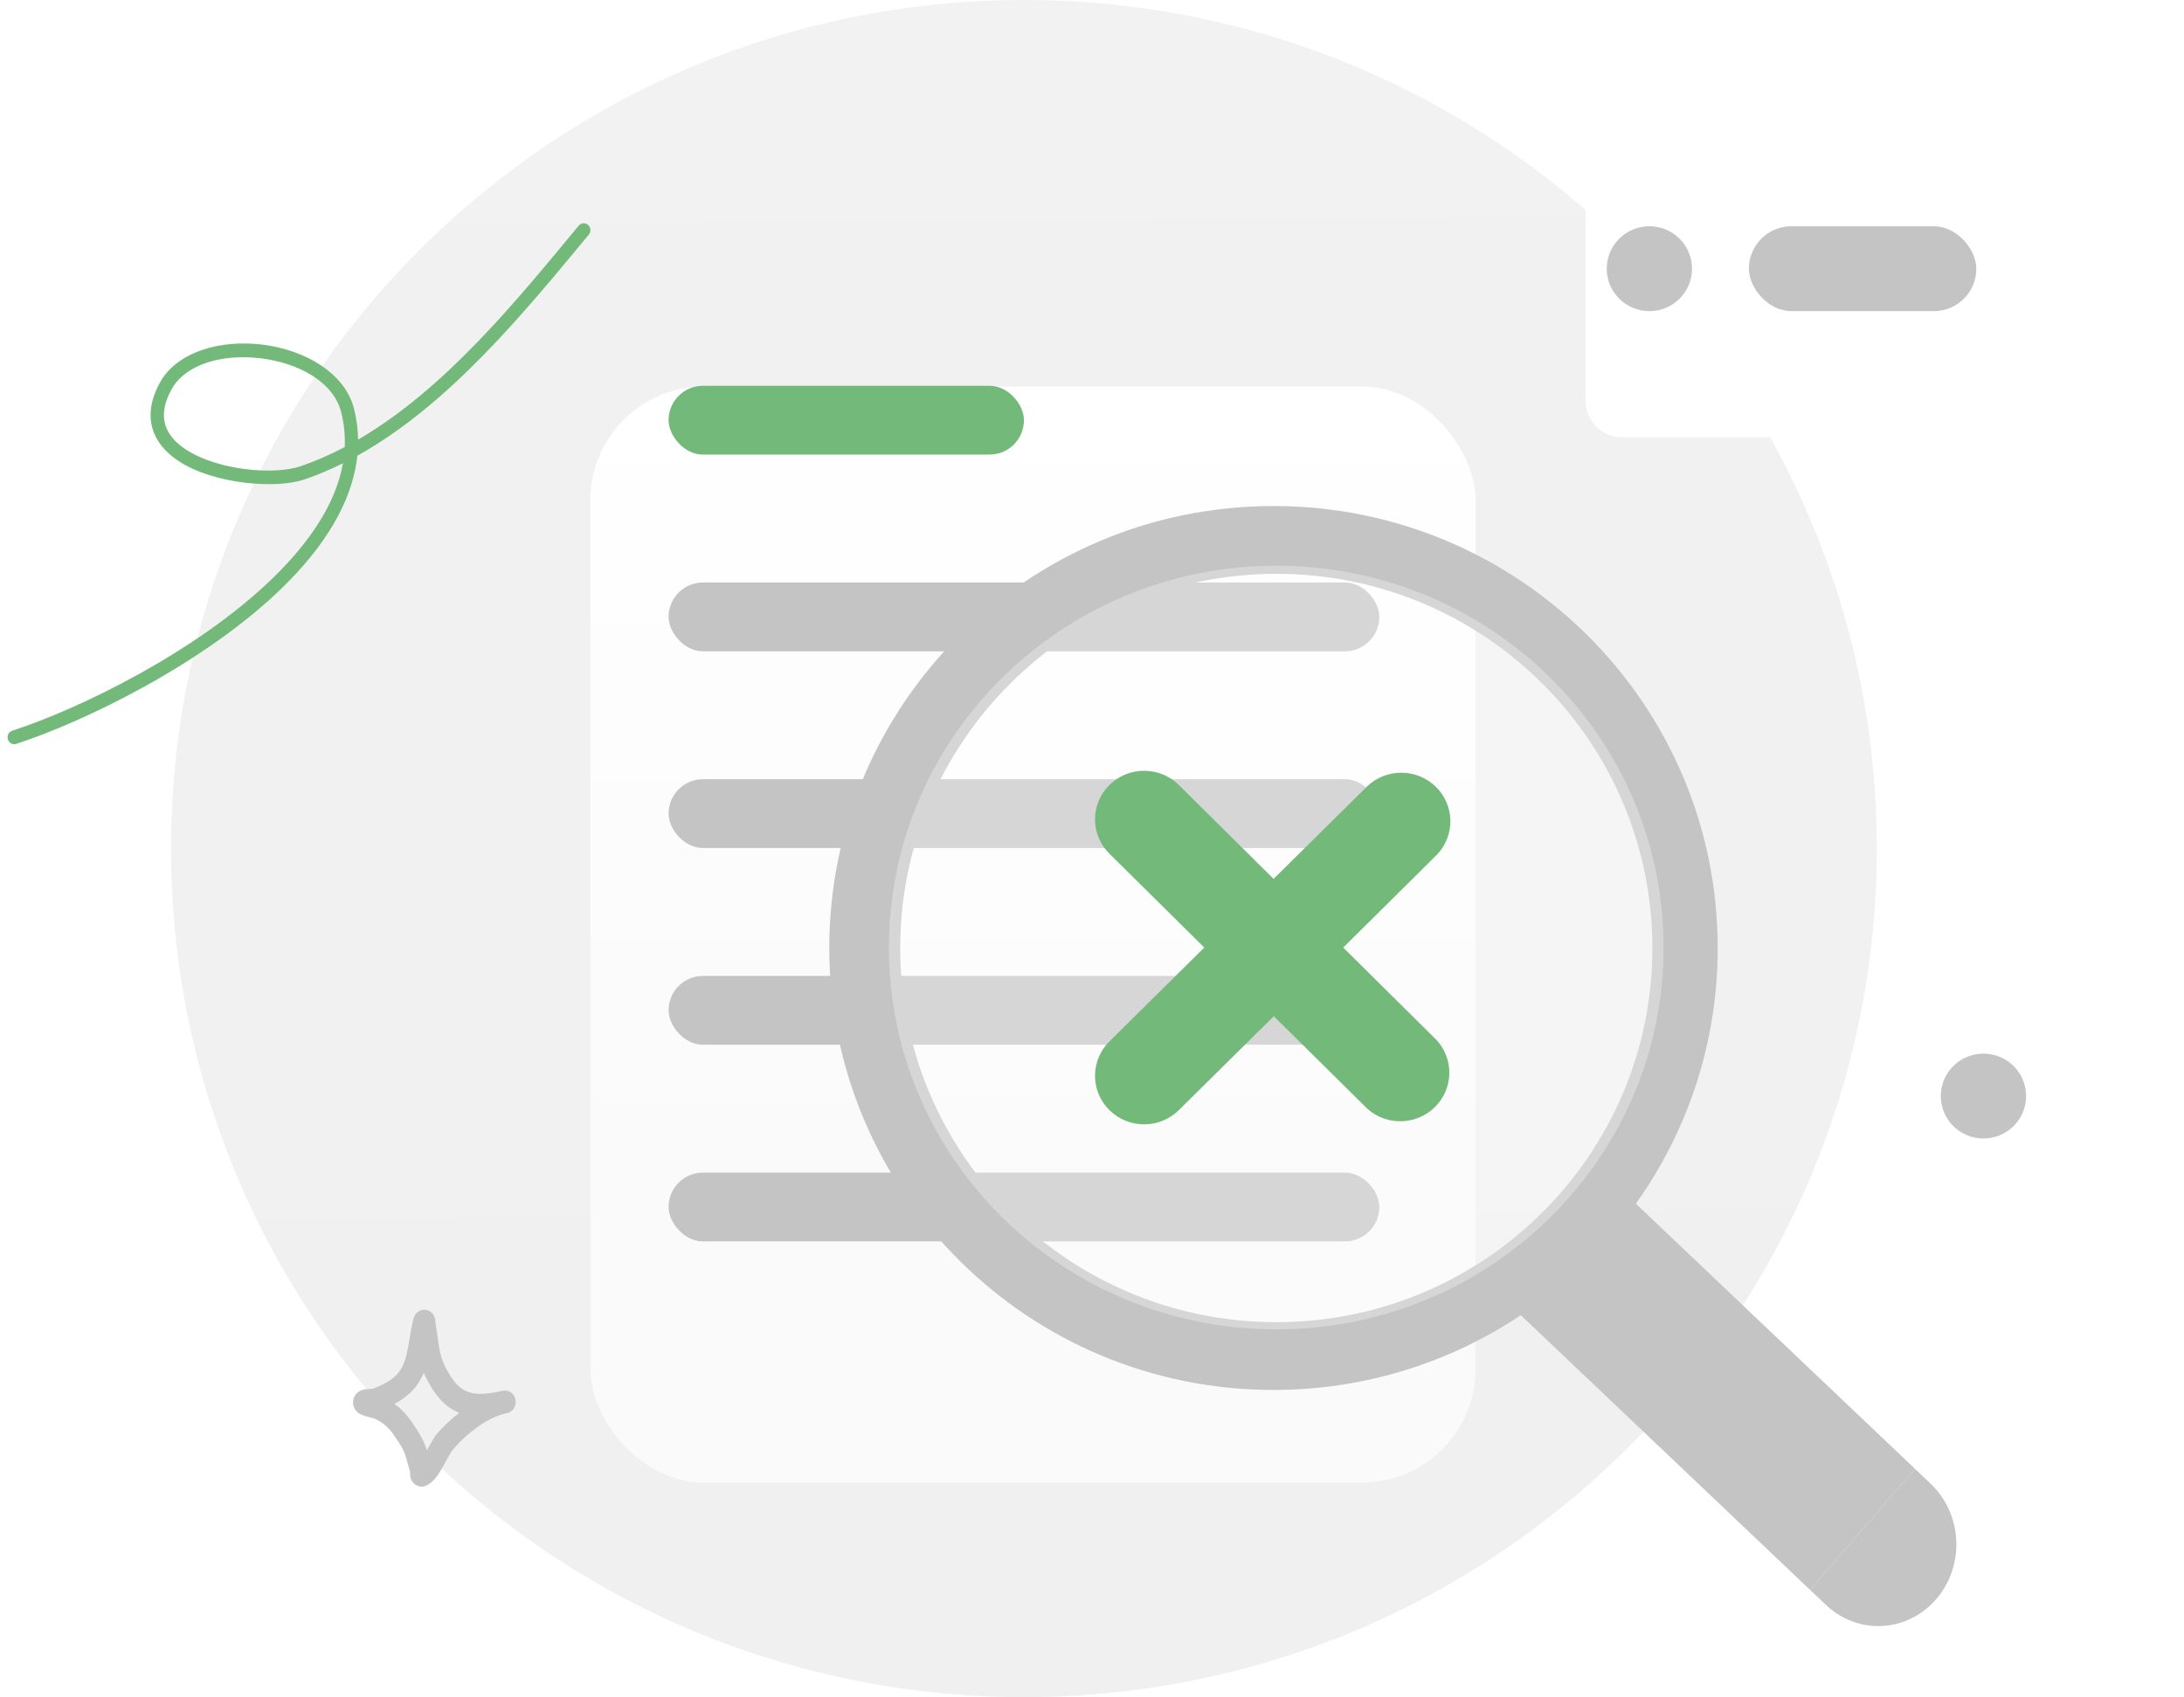 <svg width="211" height="164" viewBox="0 0 211 164" fill="none" xmlns="http://www.w3.org/2000/svg">
<path d="M98.924 164C144.433 164 181.324 127.287 181.324 82C181.324 36.713 144.433 0 98.924 0C53.416 0 16.524 36.713 16.524 82C16.524 127.287 53.416 164 98.924 164Z" fill="url(#paint0_linear_1747_3837)"/>
<g filter="url(#filter0_d_1747_3837)">
<rect x="57.038" y="23.613" width="85.516" height="105.936" rx="10.987" fill="url(#paint1_linear_1747_3837)"/>
</g>
<rect x="64.592" y="37.28" width="34.333" height="6.649" rx="3.324" fill="#72B97A"/>
<rect x="64.592" y="56.289" width="68.667" height="6.649" rx="3.324" fill="#C4C4C4"/>
<rect x="64.592" y="75.298" width="68.667" height="6.649" rx="3.324" fill="#C4C4C4"/>
<rect x="64.592" y="94.307" width="68.667" height="6.649" rx="3.324" fill="#C4C4C4"/>
<rect x="64.592" y="113.314" width="68.667" height="6.649" rx="3.324" fill="#C4C4C4"/>
<g filter="url(#filter1_d_1747_3837)">
<path d="M193.787 11.905H152.532C150.609 11.905 149.051 13.537 149.051 15.551V35.859C149.051 37.872 150.609 39.504 152.532 39.504H193.787C195.709 39.504 197.268 37.872 197.268 35.859V15.551C197.268 13.537 195.709 11.905 193.787 11.905Z" fill="white"/>
</g>
<path d="M159.35 30.065C161.626 30.065 163.47 28.23 163.47 25.965C163.47 23.701 161.626 21.865 159.35 21.865C157.075 21.865 155.23 23.701 155.23 25.965C155.23 28.23 157.075 30.065 159.35 30.065Z" fill="#C4C4C4"/>
<rect x="168.964" y="21.865" width="21.973" height="8.2" rx="4.1" fill="#C4C4C4"/>
<path fill-rule="evenodd" clip-rule="evenodd" d="M123.034 134.317C131.878 134.317 140.098 131.655 146.928 127.091L174.874 153.639L185.009 141.937L158.042 116.319C163.022 109.344 165.951 100.817 165.951 91.609C165.951 68.022 146.736 48.9 123.034 48.9C99.332 48.9 80.117 68.022 80.117 91.609C80.117 115.196 99.332 134.317 123.034 134.317ZM159.639 91.609C159.639 111.579 143.372 127.767 123.305 127.767C103.239 127.767 86.972 111.579 86.972 91.609C86.972 71.64 103.239 55.452 123.305 55.452C143.372 55.452 159.639 71.64 159.639 91.609Z" fill="#C4C4C4"/>
<g filter="url(#filter2_b_1747_3837)">
<path d="M123.301 128.466C143.97 128.466 160.725 111.945 160.725 91.566C160.725 71.187 143.97 54.666 123.301 54.666C102.633 54.666 85.878 71.187 85.878 91.566C85.878 111.945 102.633 128.466 123.301 128.466Z" fill="white" fill-opacity="0.3"/>
</g>
<path d="M129.772 91.567L138.828 82.589C139.677 81.701 140.141 80.521 140.124 79.299C140.106 78.077 139.608 76.91 138.734 76.046C137.861 75.182 136.681 74.689 135.446 74.672C134.211 74.655 133.017 75.114 132.119 75.954L123.043 84.931L113.986 75.954C113.55 75.497 113.027 75.132 112.446 74.88C111.865 74.627 111.238 74.493 110.604 74.484C109.97 74.475 109.34 74.592 108.752 74.828C108.164 75.064 107.63 75.414 107.181 75.858C106.732 76.302 106.378 76.83 106.14 77.412C105.901 77.993 105.783 78.616 105.791 79.244C105.8 79.871 105.937 80.491 106.192 81.065C106.447 81.64 106.816 82.158 107.277 82.589L116.349 91.567L107.277 100.544C106.816 100.975 106.447 101.493 106.192 102.068C105.937 102.643 105.8 103.262 105.791 103.89C105.783 104.517 105.901 105.14 106.14 105.722C106.378 106.303 106.732 106.831 107.181 107.275C107.63 107.719 108.164 108.069 108.752 108.305C109.34 108.541 109.97 108.658 110.604 108.65C111.238 108.641 111.865 108.506 112.446 108.254C113.027 108.001 113.55 107.636 113.986 107.18L123.063 98.202L132.139 107.18C133.046 107.97 134.223 108.388 135.43 108.349C136.637 108.31 137.784 107.818 138.637 106.972C139.49 106.125 139.984 104.99 140.02 103.795C140.055 102.601 139.629 101.438 138.828 100.544L129.772 91.567Z" fill="#72B97A"/>
<path d="M174.871 153.642L185.006 141.939L186.533 143.39C188.014 144.797 188.901 146.762 188.998 148.854C189.096 150.946 188.396 152.993 187.052 154.544C185.709 156.095 183.832 157.024 181.834 157.126C179.837 157.228 177.883 156.494 176.402 155.087L174.875 153.637L174.871 153.642Z" fill="#C4C4C4"/>
<path fill-rule="evenodd" clip-rule="evenodd" d="M34.594 42.484C34.581 41.51 34.458 40.527 34.213 39.537C33.351 36.064 29.507 33.835 25.416 33.311C21.326 32.786 17.074 33.979 15.435 37C14.497 38.727 14.368 40.216 14.751 41.471C15.132 42.719 16.037 43.754 17.266 44.561C20.691 46.807 26.69 47.266 29.426 46.326C30.692 45.891 31.928 45.367 33.133 44.767C32.444 48.694 29.879 52.413 26.455 55.765C19.015 63.05 7.469 68.579 1.181 70.612C0.843 70.721 0.656 71.094 0.761 71.445C0.866 71.796 1.225 71.993 1.562 71.884C7.975 69.811 19.746 64.164 27.333 56.734C31.253 52.897 34.046 48.578 34.523 44.036C43.384 39.115 50.661 30.187 56.883 22.674C57.114 22.397 57.083 21.975 56.815 21.735C56.547 21.496 56.143 21.526 55.911 21.805C49.944 29.011 43.017 37.583 34.594 42.484ZM33.306 43.198C33.354 42.103 33.251 40.99 32.971 39.868C32.226 36.862 28.801 35.085 25.259 34.631C23.088 34.354 20.856 34.583 19.105 35.396C18.005 35.906 17.098 36.647 16.552 37.655C15.834 38.978 15.679 40.108 15.973 41.068C16.267 42.034 16.998 42.81 17.95 43.433C21.071 45.481 26.533 45.916 29.024 45.061C30.493 44.557 31.919 43.929 33.306 43.198Z" fill="#72B97A"/>
<ellipse cx="191.625" cy="105.916" rx="4.12" ry="4.1" fill="#C4C4C4"/>
<path fill-rule="evenodd" clip-rule="evenodd" d="M36.016 134.203C36.751 133.929 37.525 133.564 38.121 133.036C38.83 132.409 39.118 131.601 39.312 130.751C39.56 129.659 39.66 128.496 39.961 127.402C40.072 126.995 40.287 126.842 40.379 126.774C40.612 126.601 40.847 126.555 41.069 126.573C41.331 126.593 41.692 126.697 41.929 127.157C41.962 127.223 42.007 127.324 42.036 127.461C42.058 127.562 42.072 127.878 42.094 128.008C42.151 128.328 42.199 128.649 42.244 128.971C42.393 130.043 42.479 130.954 42.95 131.939C43.589 133.276 44.23 134.095 45.099 134.457C45.939 134.808 46.943 134.742 48.227 134.467C48.349 134.436 48.47 134.409 48.589 134.388C49.155 134.284 49.696 134.673 49.807 135.263C49.918 135.853 49.559 136.428 48.998 136.558C48.881 136.585 48.765 136.611 48.651 136.634C46.917 137.084 44.91 138.688 43.743 140.093C43.383 140.527 42.857 141.738 42.32 142.511C41.923 143.081 41.478 143.456 41.104 143.589C40.853 143.679 40.642 143.665 40.468 143.62C40.214 143.554 40.004 143.41 39.842 143.182C39.754 143.056 39.673 142.889 39.634 142.674C39.615 142.571 39.613 142.309 39.614 142.191C39.504 141.796 39.37 141.411 39.273 141.014C39.04 140.064 38.583 139.463 38.04 138.669C37.533 137.926 36.988 137.459 36.189 137.087C36.085 137.06 35.246 136.845 34.95 136.722C34.517 136.541 34.311 136.238 34.236 136.074C34.109 135.797 34.096 135.555 34.121 135.353C34.159 135.055 34.286 134.801 34.513 134.595C34.653 134.467 34.863 134.343 35.143 134.282C35.36 134.235 35.935 134.207 36.016 134.203ZM40.937 132.656C40.975 132.747 41.017 132.838 41.061 132.93C41.997 134.889 43.044 135.982 44.317 136.513L44.36 136.53C43.508 137.192 42.737 137.932 42.148 138.641C41.906 138.934 41.585 139.54 41.238 140.162C40.923 139.089 40.407 138.331 39.759 137.382C39.264 136.657 38.745 136.112 38.107 135.668C38.602 135.402 39.074 135.09 39.485 134.726C40.17 134.12 40.622 133.418 40.937 132.656Z" fill="#C4C4C4"/>
<defs>
<filter id="filter0_d_1747_3837" x="36.438" y="16.747" width="126.716" height="147.137" filterUnits="userSpaceOnUse" color-interpolation-filters="sRGB">
<feFlood flood-opacity="0" result="BackgroundImageFix"/>
<feColorMatrix in="SourceAlpha" type="matrix" values="0 0 0 0 0 0 0 0 0 0 0 0 0 0 0 0 0 0 127 0" result="hardAlpha"/>
<feOffset dy="13.733"/>
<feGaussianBlur stdDeviation="10.3"/>
<feComposite in2="hardAlpha" operator="out"/>
<feColorMatrix type="matrix" values="0 0 0 0 0.571 0 0 0 0 0.571 0 0 0 0 0.571 0 0 0 0.19 0"/>
<feBlend mode="normal" in2="BackgroundImageFix" result="effect1_dropShadow_1747_3837"/>
<feBlend mode="normal" in="SourceGraphic" in2="effect1_dropShadow_1747_3837" result="shape"/>
</filter>
<filter id="filter1_d_1747_3837" x="144.244" y="5.725" width="66.07" height="45.452" filterUnits="userSpaceOnUse" color-interpolation-filters="sRGB">
<feFlood flood-opacity="0" result="BackgroundImageFix"/>
<feColorMatrix in="SourceAlpha" type="matrix" values="0 0 0 0 0 0 0 0 0 0 0 0 0 0 0 0 0 0 127 0" result="hardAlpha"/>
<feOffset dx="4.12" dy="2.747"/>
<feGaussianBlur stdDeviation="4.463"/>
<feComposite in2="hardAlpha" operator="out"/>
<feColorMatrix type="matrix" values="0 0 0 0 0.105 0 0 0 0 0.466 0 0 0 0 0.546 0 0 0 0.09 0"/>
<feBlend mode="normal" in2="BackgroundImageFix" result="effect1_dropShadow_1747_3837"/>
<feBlend mode="normal" in="SourceGraphic" in2="effect1_dropShadow_1747_3837" result="shape"/>
</filter>
<filter id="filter2_b_1747_3837" x="80.385" y="49.173" width="85.833" height="84.787" filterUnits="userSpaceOnUse" color-interpolation-filters="sRGB">
<feFlood flood-opacity="0" result="BackgroundImageFix"/>
<feGaussianBlur in="BackgroundImageFix" stdDeviation="2.747"/>
<feComposite in2="SourceAlpha" operator="in" result="effect1_backgroundBlur_1747_3837"/>
<feBlend mode="normal" in="SourceGraphic" in2="effect1_backgroundBlur_1747_3837" result="shape"/>
</filter>
<linearGradient id="paint0_linear_1747_3837" x1="98.289" y1="-26.701" x2="99.961" y2="261.27" gradientUnits="userSpaceOnUse">
<stop stop-color="#F2F2F2"/>
<stop offset="1" stop-color="#EFEFEF"/>
</linearGradient>
<linearGradient id="paint1_linear_1747_3837" x1="99.796" y1="23.613" x2="99.796" y2="129.55" gradientUnits="userSpaceOnUse">
<stop stop-color="white"/>
<stop offset="0.719" stop-color="#FAFAFA"/>
</linearGradient>
</defs>
</svg>
